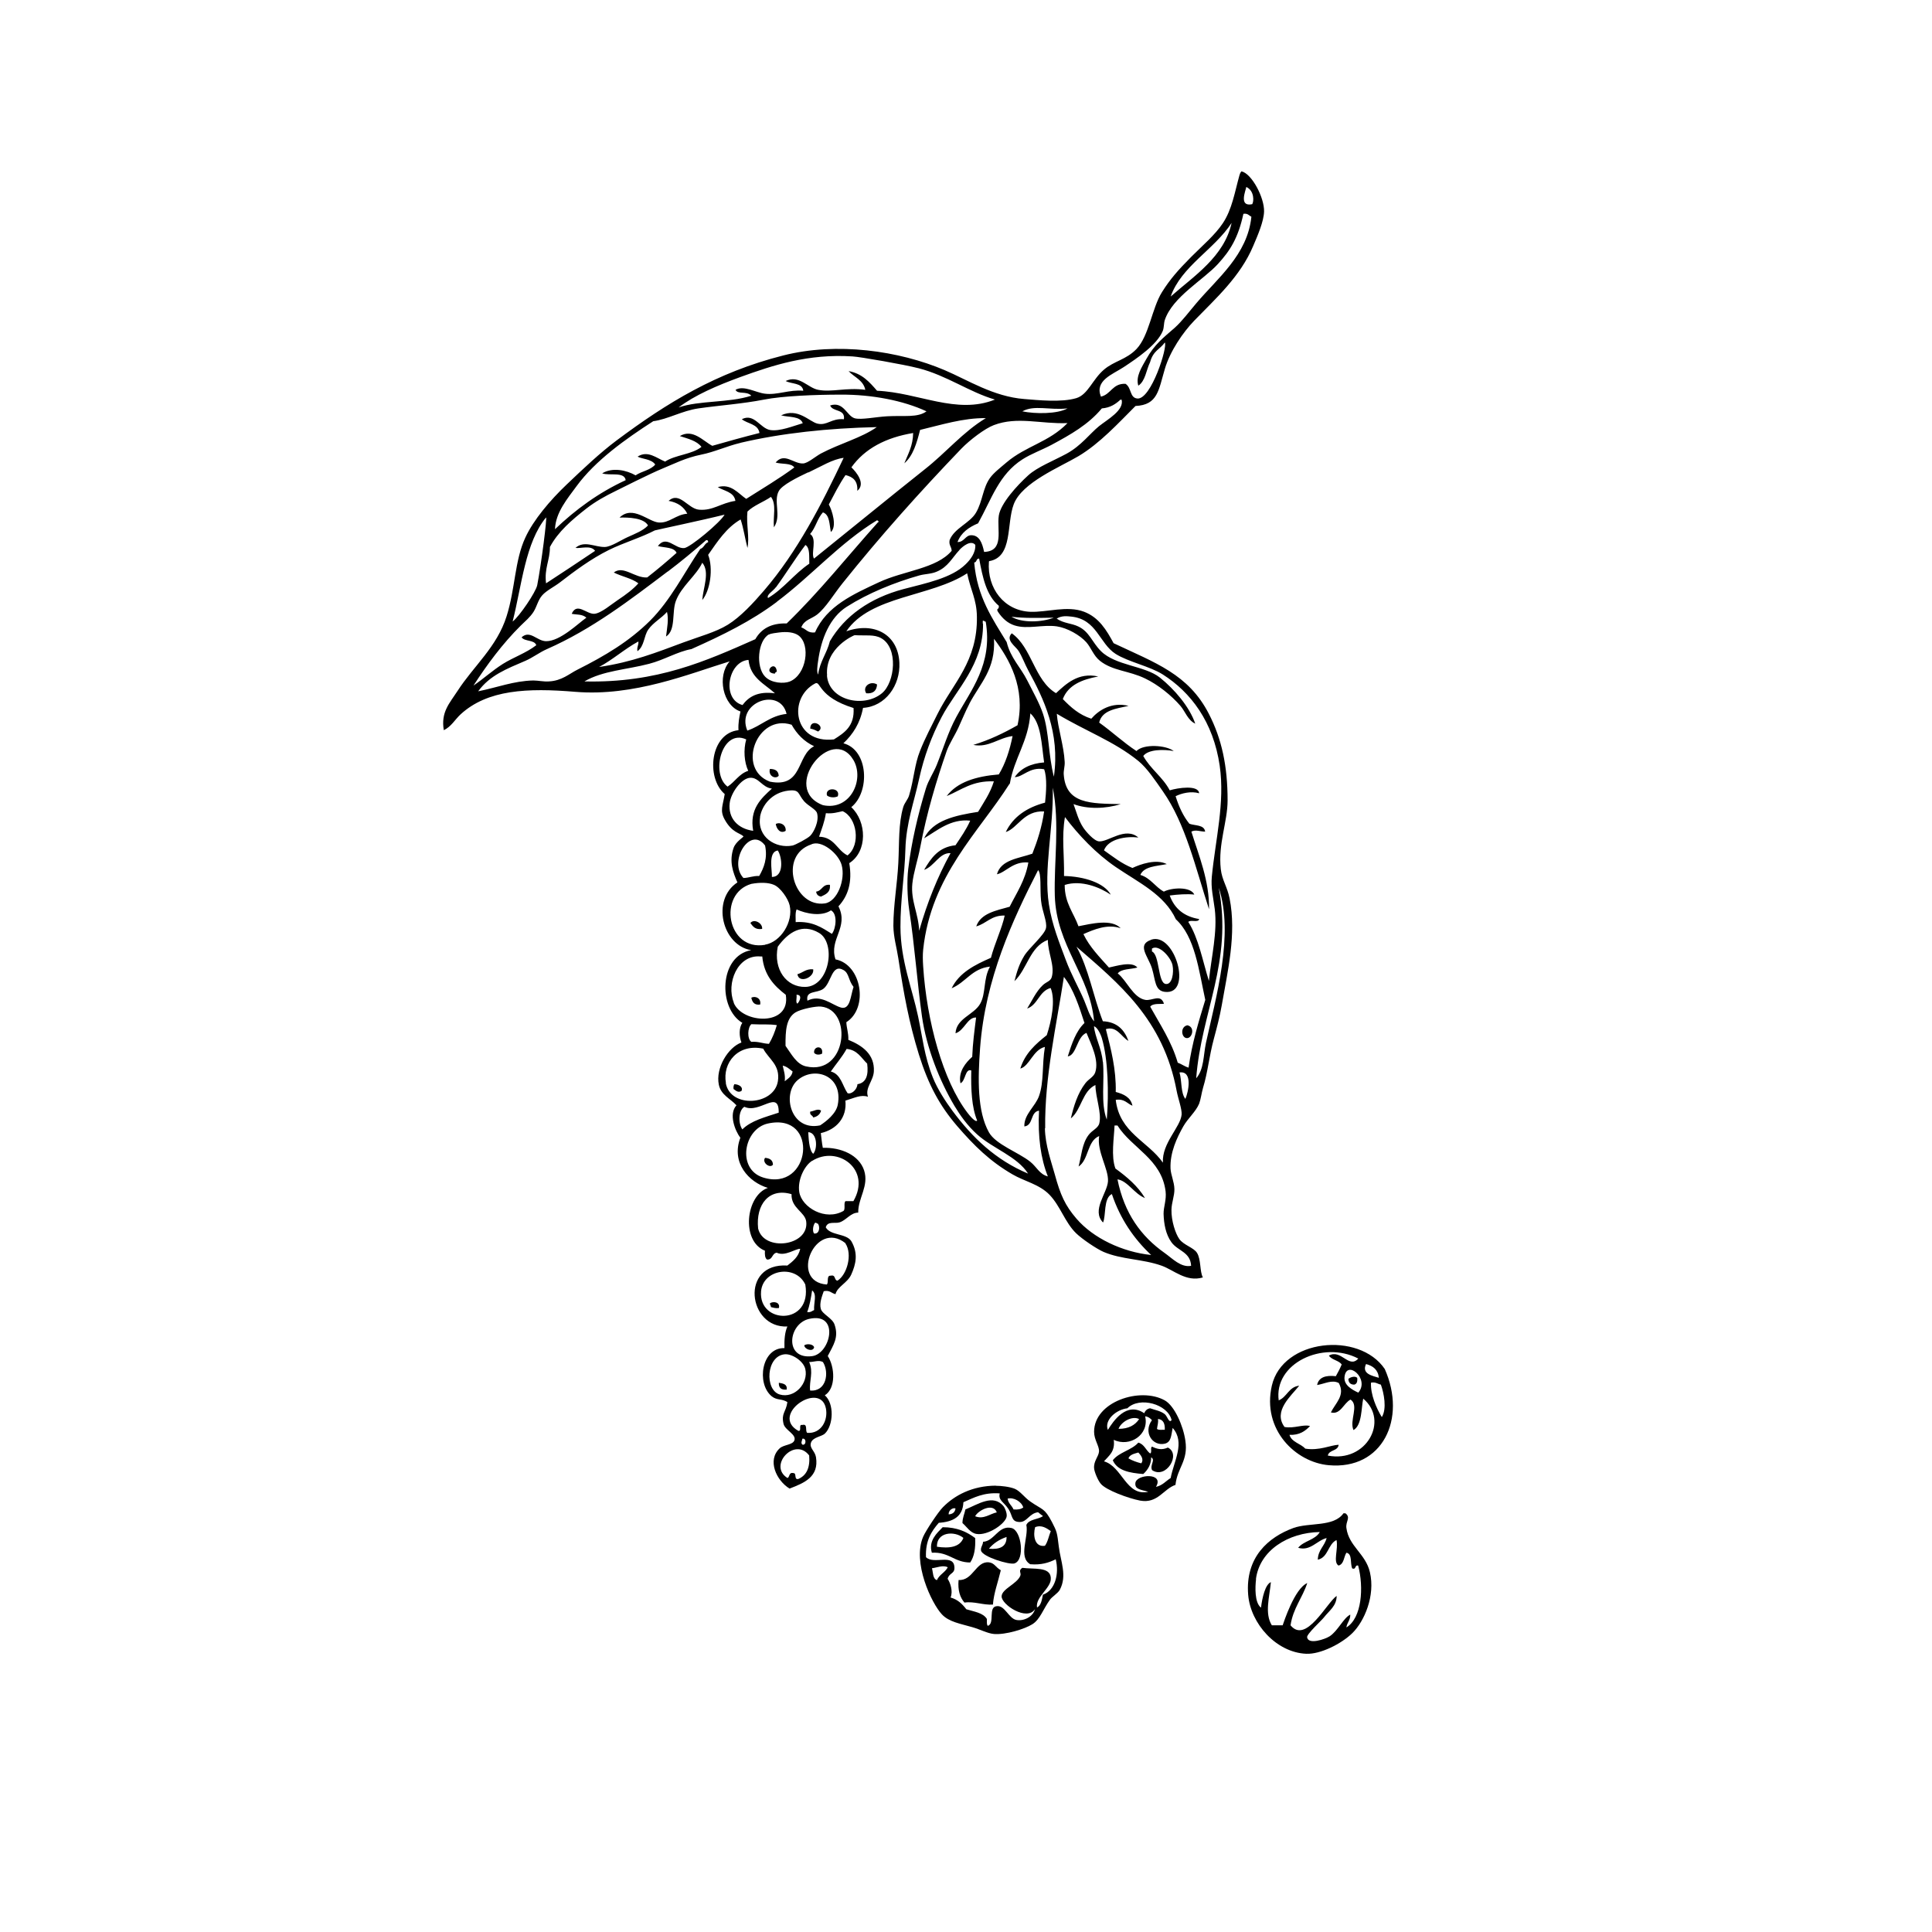 <?xml version="1.0" encoding="UTF-8"?><svg id="Layer_1" xmlns="http://www.w3.org/2000/svg" viewBox="0 0 144.57 144.57"><rect x="29.33" y="8.7" width="80.13" height="119.6" fill="none"/><path d="M58.13,50.26c-.07.03-.13.06-.15.15-.97-.06.07-1.11.15-.15Z" fill-rule="evenodd"/><path d="M65.63,51.22c-.03.46-.28.7-.81.66-.32-.5.32-.97.81-.66Z" fill-rule="evenodd"/><path d="M61.22,54.74c-.18-.09-.36-.18-.59-.22,0-.85,1.23-.19.59.22Z" fill-rule="evenodd"/><path d="M57.61,57.54c.39,0,.64.14.66.51-.23.28-.8.03-.66-.51Z" fill-rule="evenodd"/><path d="M62.69,59.59c-.25.12-.63.09-.81-.07-.17-.64,1.05-.6.81.07Z" fill-rule="evenodd"/><path d="M58.79,62.17c-.41.26-.69-.17-.74-.51.33-.18.79.07.74.51Z" fill-rule="evenodd"/><path d="M62.1,66.21c.06.57-.31.71-.66.88-.21-.03-.34-.15-.37-.37.46-.06.46-.57,1.03-.51Z" fill-rule="evenodd"/><path d="M57.03,69.51c-.52.08-.69-.19-.88-.44.26-.35.93,0,.88.44Z" fill-rule="evenodd"/><path d="M86.13,70.32c1.79-.62,3.16,4.16,1.03,3.9-.76-.09-.69-.88-.96-1.76-.28-.9-1.16-1.76-.07-2.13ZM87.23,73.63c.49.07.62-.86.51-1.4-.11-.57-1.01-1.6-1.54-1.25v.22c.58.23.43,2.35,1.03,2.43Z" fill-rule="evenodd"/><path d="M60.85,72.53c.11.61-1.07,1.1-1.18.37.41-.11.62-.41,1.18-.37Z" fill-rule="evenodd"/><path d="M56.88,75.17c-.45.06-.59-.2-.66-.51.31-.17.76.05.66.51Z" fill-rule="evenodd"/><path d="M88.85,76.72c.61.13.36,1.02-.07.96-.39-.06-.47-.85.07-.96Z" fill-rule="evenodd"/><path d="M61.51,78.85c-.22.1-.46.09-.59-.07-.06-.54.73-.57.59.07Z" fill-rule="evenodd"/><path d="M54.97,81.13c.34.02.66.22.51.51-.26.14-.4-.02-.59-.15-.02-.17.01-.28.07-.37Z" fill-rule="evenodd"/><path d="M61.44,83.11c-.08.29-.29.45-.59.51-.04-.18-.28-.16-.22-.44.26-.02.57-.26.81-.07Z" fill-rule="evenodd"/><path d="M57.25,86.64c.34.03.58.16.59.51-.21.31-.85-.15-.59-.51Z" fill-rule="evenodd"/><path d="M58.28,97.88c-.25.03-.41-.03-.59-.07,0-.13-.09-.15-.07-.29.26-.17.79-.08.66.37Z" fill-rule="evenodd"/><path d="M60.92,100.82c-.08.36-.7.17-.74-.15.21-.15.69-.09.74.15Z" fill-rule="evenodd"/><path d="M103.62,102.44c1.66,3.74-.17,7.56-4.19,7.2-2.48-.22-5.01-2.66-4.26-5.95.8-3.5,6.53-4.08,8.45-1.25ZM95.68,104.79c.63-.25.75-1.01,1.54-1.1-.63.79-1.97,1.91-1.1,3.09.74.13,1.4-.22,1.91-.07-.36.37-.78.69-1.54.66.17.56.83.64,1.18,1.03,1.06.17,1.88-.26,2.5-.29-.05.49-.72.36-.81.81,2.89.56,4.61-2.62,2.65-4.26-.15.64-.08,2-.73,2.35-.32-.73.44-1.84-.22-2.28-.51.25-.75,1.16-1.47.96.33-.69,1.1-1.28.59-2.2-.51-.27-1.05.06-1.62.15.11-.57.63-.75,1.4-.66.16-.28.31-.57.44-.88-.23-.31-.74-.33-.96-.66.92-.52,1.49,1.01,2.2.22-2.65-1.38-6.36.37-5.95,3.16ZM103.18,103.1c-.06-.6-.43-.89-.96-1.03-.35.74.48.88.96,1.03ZM100.61,103.03c-.07.61.54.95,1.03,1.18.89-1.03-.88-2.51-1.03-1.18ZM102.59,103.47c-.04.88.4,1.9.81,2.57.39-.62.16-1.79-.07-2.43-.25-.05-.38-.21-.73-.15Z" fill-rule="evenodd"/><path d="M101.56,103.1c.03.28-.03.46-.22.51-.29,0-.44-.15-.44-.44.14-.1.47-.24.66-.07Z" fill-rule="evenodd"/><path d="M58.28,103.47c.31.06.64.09.59.51-.41.04-.61-.12-.59-.51Z" fill-rule="evenodd"/><path d="M87.97,111.11c-.9.29-1.33,1.42-2.65,1.18-.89-.17-2.54-.78-2.94-1.25-.23-.26-.5-.93-.51-1.18-.04-.54.34-.86.37-1.25.02-.41-.37-.87-.37-1.47,0-2.25,3.45-3.38,5.29-2.35.73.41,1.38,1.9,1.54,3.01.23,1.52-.6,2.01-.74,3.31ZM84.37,105.38c-.84.09-1.76.88-1.47,1.62.4-.65,1.4-2.15,2.72-1.25.08-.19.21-.33.44-.37.36.13.78.19,1.1.44.19.15.32.72.51.44-.29-1.2-2.4-1.78-3.31-.88ZM83.34,107.73c.12.9-.37,1.2-.73,1.62,1.37.39,1.66,2.64,3.31,2.28-.48-.16-1.02-.15-.96-.66.08-.67,2.19-.79,1.54.29.49-.1.74-.44,1.1-.66.24-1.28,1.11-2.66.15-3.75-.12.6-.11,1.06-.59,1.18-.92.21-1.63-.86-.96-1.76-.13-.14-.27-.26-.51-.29.33,1.38-1.16,2.34-2.35,1.76ZM83.7,106.92c.76,0,1.24-.28,1.54-.73-.51-.28-1.36.21-1.54.73ZM86.57,106.92c.11.11.38.06.59.07.02-.46-.11-.77-.51-.81.04.31-.05.49-.07.73Z" fill-rule="evenodd"/><path d="M86.06,108.76c.17-.05-.01-.45.15-.51.38.19.74.27,1.18.07,1.01.49-.13,2.39-1.18,1.69-.19-.38.28-.76-.07-.96.01.49-.23.93-.59,1.25-1.02-.08-1.95-.25-2.28-1.03.47-.61,1.41-.75,1.91-1.32.45.12.56.57.88.81ZM84.44,109.13c.28.16.6.28.96.37.23-.32-.06-.64-.22-.81-.3.09-.64.15-.74.44Z" fill-rule="evenodd"/><path d="M72.02,113.98c0-.42.15-.68.22-1.03.93-.37,2.09-1.2,2.87-.22.07.09.25.47.22.73-.06.55-1.43,1.48-2.28,1.32-.46-.09-.7-.53-1.03-.81ZM72.97,113.46c.64.26,1.11-.19,1.62-.29-.28-.75-1.41-.14-1.62.29Z" fill-rule="evenodd"/><path d="M72.97,115.08c.04.78-.07,1.4-.37,1.84-1.19,0-1.59-.81-2.87-.73-.27-.9.38-1.47.81-1.91,1.08,0,1.81.35,2.43.81ZM70.11,115.74c.91.14,1.72.04,1.98-.66-.67-.55-2.01-.45-1.98.66Z" fill-rule="evenodd"/><path d="M73.56,115.37c.86-.04,1.15-1.26,2.13-1.03.76.18,1.02,2.4.22,2.65-.38.12-2.4-.5-2.5-.96-.05-.24.15-.42.15-.66ZM74,115.89c.81.07,1.33-.14,1.32-.88-.55.19-.99.48-1.32.88Z" fill-rule="evenodd"/><path d="M74.89,117.5c-.21.89-.53,1.73-.59,2.57-.73.05-1.42-.26-2.13-.15-.33-.38-.51-.91-.44-1.69,1.09.07,1.29-1.44,2.28-1.32.41.05.5.38.88.59Z" fill-rule="evenodd"/><path d="M74,42.03c-.15,2,1.15,3.67,3.09,3.75,1.26.05,2.76-.49,4.04,0,1.11.43,1.67,1.37,2.2,2.35,3.13,1.48,5.6,2.31,7.13,5.29.96,1.87,1.4,3.89,1.4,6.47,0,1.61-.72,3.25-.51,5.14.09.83.48,1.3.66,2.2.53,2.67-.15,5.46-.59,8.01-.15.85-.37,1.68-.59,2.5-.36,1.34-.45,2.49-.81,3.67-.11.38-.17.87-.29,1.18-.25.6-.83,1.08-1.18,1.69-.48.85-1.01,1.96-.96,3.16.02.47.28,1,.29,1.54.01.5-.21,1.01-.22,1.54-.02.82.3,1.8.59,2.2.32.45,1.08.64,1.32,1.03.31.49.2,1.41.44,1.84-1.25.37-2.18-.56-3.09-.88-1.44-.51-2.98-.45-4.34-1.03-.51-.22-1.61-.96-2.06-1.4-.83-.81-1.17-2.02-1.98-2.87-.77-.8-1.89-1.01-2.79-1.54-1.68-.98-2.84-2.12-4.12-3.6-1.32-1.54-2.15-3.07-2.87-5.36-.75-2.43-1.12-4.48-1.54-7.2-.12-.8-.36-1.58-.37-2.43,0-1.54.29-3.12.37-4.7.08-1.57,0-2.93.37-4.19.1-.33.35-.56.44-.88.36-1.2.4-2.29.81-3.31.38-.97.86-1.86,1.32-2.79,1.14-2.28,3-3.91,2.94-7.28-.02-1.29-.47-1.96-.73-3.23-2.69,1.77-7.25,1.67-9.04,4.34,2.08-.73,3.87.23,3.97,2.35.08,1.7-1.05,3.28-2.72,3.38-.22,1.16-.76,1.98-1.47,2.65,1.89.5,2,3.65.59,4.78,1.16,1.08,1.23,3.31-.15,4.19.24,1.44-.09,2.45-.81,3.23.8,1.58-.73,2.46-.22,3.97,1.96.38,2.49,3.64.81,4.7.02.47.17.81.15,1.32,1.06.43,1.97,1.09,1.91,2.35-.03.72-.68,1.24-.44,1.91-.53-.18-1.01.09-1.69.29.13,1.29-.69,2.17-1.84,2.43.05.37.08.75.15,1.1,1.37-.04,2.71.54,3.09,1.69.38,1.17-.46,2.07-.44,3.16-.57,0-.89.57-1.4.73-.34.11-.89-.12-1.03.37.35.63,1.52.44,1.91,1.03.54.93.34,1.74,0,2.5-.28.63-1.04.9-1.18,1.47-.31-.06-.42-.32-.88-.22-.12.35-.34.89-.22,1.32.11.4.87.69,1.03,1.18.33.96-.08,1.51-.51,2.35.53.81.63,2.41-.22,2.94.71.6.66,2.24,0,2.87-.24.22-.88.26-1.03.66-.15.42.29.62.37,1.1.23,1.46-.85,1.92-1.98,2.35-.99-.61-1.69-2.12-.74-3.01.3-.28.97-.25,1.1-.59.18-.46-.7-.76-.81-1.25-.18-.8.18-.85.29-1.62-.43-.28-.77-.11-1.18-.44-1.16-.97-.74-3.66.96-3.6-.02-.63.03-1.2.22-1.62-2.96.15-3.57-4.78,0-4.56.41-.32.83-.64.96-1.25-.36-.02-1.12.59-1.76.29-.37.05-.29.55-.73.51-.15-.12-.17-.37-.15-.66-1.81-.72-1.43-4.13.22-4.7-1.43-.42-2.77-1.89-2.06-3.75-.4-.53-.89-1.78-.29-2.43-.47-.51-1.16-.77-1.32-1.54-.26-1.25.7-2.8,1.69-3.16-.17-.46-.2-1.09.07-1.47-1.83-1.08-1.75-5.01.66-5.44-2.16-.35-3.01-3.77-1.03-5.07-.32-.73-.64-1.56-.29-2.57.17-.5.79-.83.74-.88-.27-.26-.85-.26-1.4-1.25-.38-.68-.14-1.03,0-1.91-1.43-1.23-1.08-4.56,1.03-4.78-.03-.54.06-.97.15-1.4-1.32-.44-1.78-2.65-.81-3.75-3.06.94-7.16,2.64-11.54,2.28-3.59-.3-6.58-.17-8.6,1.69-.41.38-.7.92-1.25,1.18-.23-1.35.42-2,1.03-2.94,1.2-1.86,2.95-3.29,3.67-5.59.65-2.06.6-4.16,1.4-5.88.61-1.33,1.87-2.81,3.09-3.97,1.23-1.17,2.48-2.36,3.75-3.31,3.74-2.79,7.44-5.08,12.46-6.35,4.01-1.02,8.65-.36,12.08,1.1,1.74.74,3.65,1.98,5.96,2.16,1.03.08,2.78.27,3.9-.07.87-.27,1.2-1.4,2.06-2.13.76-.65,1.66-.74,2.43-1.54.94-.98,1.16-3.06,1.91-4.26.61-.97,1.19-1.63,2.2-2.65.86-.86,1.78-1.64,2.35-2.5.7-1.04.9-2.36,1.25-3.6.03-.09.05-.18.15-.29.78.18,1.72,1.98,1.69,3.01-.02.74-.48,1.8-.81,2.57-.96,2.29-2.82,3.95-4.41,5.59-.86.89-1.81,2.29-2.2,3.6-.48,1.62-.53,2.71-2.2,2.79-1.28,1.28-2.67,2.8-4.26,3.75-1.4.83-4.23,1.97-4.85,3.6-.56,1.46-.05,3.96-1.84,4.26ZM93.7,15.28c.13-.18.18-1-.44-1.29-.04.26-.59,1.51.44,1.29ZM93.04,16.01c-.39,1.8-.99,2.75-1.91,3.75-1.1,1.2-3.39,2.46-3.97,4.19-.08.25-.05.56-.15.81-.42,1.03-1.92,2.05-2.94,2.72-.82.54-2.17.99-1.69,2.2.76-.17.86-1,1.84-.96.47.3.3,1.04.88,1.1,1.04.11,2.3-3.92,2.06-4.19-.35.51-.86.59-1.1,1.47-.29.59-.35,1.41-.88,1.76-.22-.69.28-1.42.59-1.98.61-1.11,1.31-1.63,2.13-2.35.56-.5,1.09-1.22,1.62-1.84,1.57-1.86,3.83-3.62,4.12-6.47-.18-.09-.27-.27-.59-.22ZM87.6,22.19c1.76-1.55,4.01-2.99,4.56-5.51-1.3,2-3.76,3.24-4.56,5.51ZM68.71,27.55c-1.03-.27-4.35-.85-4.92-.88-3.32-.21-5.95.66-8.38,1.54-1.75.64-3.43,1.36-4.63,2.28,1.55-.54,3.76-.33,5.44-.88-.37-.38-1.01-.07-1.18-.44.62-.36,1.51.21,2.2.29.92.12,1.82-.32,2.87-.22-.08-.61-.88-.49-1.32-.73,1.01-.48,1.65.51,2.43.66,1.03.2,2.09-.19,3.53,0-.15-.73-.83-.94-1.25-1.4,1.02.18,1.57.83,2.13,1.47,3.09.13,5.96,1.81,8.82.66-1.92-.56-3.59-1.8-5.73-2.35ZM62.91,29.53c-1.93,0-4.35.1-5.73.37-1.63.32-3.31.43-4.92.66-1.23.18-2.28.81-3.38.96-2.07,1.33-4.34,2.95-5.73,4.85-.68.93-1.58,1.98-1.62,3.23,1.53-1.46,3.25-2.73,5.29-3.67-.1-.66-1.21-.31-1.76-.51.77-.47,1.82-.24,2.5.15.45-.31,1.13-.39,1.47-.81-.28-.42-1-.41-1.32-.59.76-.5,1.43.12,2.06.37.77-.51,2.02-.53,2.72-1.1-.35-.46-1.01-.61-1.62-.81.97-.57,1.73.36,2.43.73,1.17-.33,2.33-.66,3.53-.96-.1-.68-.89-.68-1.32-1.03.93-.48,1.37.69,2.13.81.72.11,1.71-.3,2.43-.51-.19-.55-1.04-.43-1.62-.59,1.26-.59,2.1.47,2.72.62.73.17,1.03-.41,1.98-.33.11-.79-.84-.53-1.03-1.03,1.02-.33,1.24.79,1.84.96.49.13,1.55-.1,2.43-.15,1.27-.07,2.27.12,2.94-.37-1.74-.81-4.08-1.26-6.39-1.25ZM83.85,29.9c-.36.33-.76.61-1.4.66-1.02,1.22-2.34,1.96-3.75,2.72-.71.38-1.55.68-2.2,1.1-1.75,1.13-2.28,2.92-3.31,4.78-.69.29-1.27.69-1.54,1.4.51.01.58-.51,1.03-.51.6,0,.82.57.96,1.25,1.54-.06.94-1.64,1.1-2.72.14-.91,1.37-2.26,2.2-3.01.68-.62,1.89-1.09,2.87-1.62,1.1-.6,1.75-1.51,2.43-2.06.64-.51,1.89-1.19,1.69-1.98h-.07ZM76.5,30.78c.95.2,2.62.21,3.38-.22-1.36.15-2.47-.28-3.38.22ZM68.34,32.4c-2.06.34-3.63,1.17-4.63,2.57.38.37,1.09,1.23.44,1.76.05-.74-.32-1.05-.88-1.18-.47.68-.85,1.45-1.25,2.2.23.4.64,1.65.15,2.06-.11-.58-.08-1.29-.59-1.47-.41.44-.55,1.16-.96,1.62.55.36.04,1.44.29,1.84,2.79-2.24,5.58-4.53,8.3-6.69,1.58-1.24,2.85-2.79,4.56-3.82-1.67-.03-3.4.52-4.92.88-.25.98-.52,1.93-1.18,2.5.28-.7.65-1.31.66-2.28ZM74.37,31.81c-.67.25-1.81,1.12-2.43,1.76-3.12,3.25-6.09,6.57-8.89,10.07-.69.86-1.24,1.82-1.91,2.35-.43.33-.97.39-1.18.96.36.11.48.45,1.03.37.86-1.97,2.87-2.86,4.78-3.75,1.86-.87,4.3-1.01,5.44-2.35,0-.32-.23-.41-.15-.81.36-.9,1.52-1.26,1.98-2.06.49-.85.5-1.82,1.03-2.57.28-.4.83-.82,1.25-1.18,1.46-1.24,3.16-1.5,4.56-2.94-1.99.08-3.75-.52-5.51.15ZM55.41,33.14c-1.02.24-1.97.69-2.94.88-1.18.24-2.01.68-2.87,1.03-.98.4-3.3,1.58-3.53,1.69-.78.38-1.52.79-2.2,1.32-1.07.84-2.1,1.71-2.72,2.87,0,1.01-.43,1.58-.29,2.72,1.23-.8,2.45-1.61,3.67-2.43-.32-.45-1.06-.16-1.47-.22.66-.59,1.46-.05,2.2-.07.46-.01,1.22-.52,1.69-.73.59-.27,1.16-.48,1.54-.88-.3-.57-1.47-.61-2.13-.59.99-.96,2.16.32,2.94.37.8.05,1.26-.59,2.13-.66-.26-.52-.72-.84-1.4-.96.82-.74,1.44.59,2.28.66,1.04.09,1.63-.5,2.72-.66-.11-.68-.84-.73-1.32-1.03,1.01-.29,1.55.5,2.13.88,1.21-.77,2.46-1.51,3.6-2.35-.24-.35-.95-.23-1.4-.37.66-.78,1.34.11,2.06.07.35-.02.89-.5,1.32-.74,1.44-.76,3.04-1.17,4.19-1.98-3.62.08-7.12.45-10.22,1.18ZM60.48,35.34c-.83.39-1.95.95-2.2,1.4-.43.77.22,1.87-.37,2.72-.07-.83.21-1.72-.22-2.28-.56.39-1.28.63-1.76,1.1-.1.96.17,1.94,0,2.72-.18-.7-.29-1.47-.51-2.13-1.07.62-1.73,1.65-2.43,2.65.4,1.03.15,2.68-.44,3.38.06-.9.59-2.1,0-2.79-.45.97-1.57,1.76-1.98,2.87-.31.84.02,2.17-.73,2.65.08-.68.21-1.27.07-1.84-.4.46-1.03.79-1.4,1.32-.34.49-.28,1.23-.81,1.62-.06-.33.1-.44.07-.73-1.05.57-1.89,1.35-2.94,1.91,2.47-.36,4.33-1.1,6.32-1.84,1.18-.44,2.4-.76,3.31-1.32.97-.6,1.93-1.65,2.72-2.57,2.48-2.89,4.28-6.39,5.95-9.92-.85.11-1.65.63-2.65,1.1ZM49.02,39.68c-1.1.57-2.33.92-3.45,1.47-1.37.68-2.58,1.59-3.67,2.43-.43.33-1.01.61-1.32.96-.32.35-.41.86-.66,1.25-.25.39-.61.69-.96,1.03-1.36,1.35-2.52,2.92-3.53,4.48.75-.51,1.41-1.12,2.2-1.62.8-.5,1.73-.81,2.5-1.4-.14-.42-.87-.26-1.1-.59.64-.58,1.15.29,1.84.29,1.06,0,2.39-1.33,3.01-1.76-.32-.28-.72-.21-1.1-.29.39-.89,1.1.03,1.69,0,.5-.03,1.29-.72,1.76-1.03.62-.41,1.16-.82,1.54-1.25-.5-.38-1.25-.51-1.84-.81.72-.56,1.57.43,2.5.37.76-.59,1.49-1.21,2.2-1.84-.2-.44-.9-.37-1.4-.51.65-.86,1.28.23,1.98.15.45-.05,2.71-1.93,3.01-2.5-1.63.41-5.01,1.12-5.22,1.18ZM38.36,46.51c.5-.38,1.73-2.19,1.84-2.72.31-1.61.75-5.08.66-5.07-1.55,1.88-1.81,5.05-2.5,7.79ZM58.13,45.04c-1.92,1.44-4.02,2.47-6.39,3.53-1.05.19-2.04.81-3.16,1.1-1.66.44-3.47.51-4.85,1.32,5.45.13,9.1-1.53,12.79-3.16.43-.75,1.14-1.21,2.35-1.18,2.44-2.36,4.56-5.04,6.83-7.57.11-.02.01-.12-.07-.15-2.78,1.69-4.91,4.16-7.5,6.1ZM49.97,42.76c-2.82,2.13-5.66,4.32-9.04,5.81-.57.25-1.06.64-1.62.88-1.42.61-2.65,1.08-3.53,2.28,1.41-.28,2.67-.78,4.12-.81.38,0,.78.1,1.18.07.97-.05,1.51-.57,2.13-.88,2.07-1.04,3.87-2.11,5.44-3.67,1.52-1.52,2.51-3.52,3.75-5.36.28-.09.32-.41.59-.51,0-.09-.02-.17-.15-.15-.95.83-1.89,1.61-2.87,2.35ZM71.8,41.15c-.57.61-.85,1.26-1.69,1.62-.43.19-.89.17-1.32.29-1.87.53-3.82,1.32-5.44,2.35-1.25.8-1.9,2.37-2.13,4.04-.06.4-.12.81,0,1.03.13-.99.66-1.6.88-2.5,1.11-1.89,2.99-3.23,5.51-3.9,1.71-.45,3.58-.82,4.63-1.84.37-.35.78-.88.74-1.47-.34-.39-.94.12-1.18.37ZM58.06,43.94c-.23.31-.73.57-.59.81,1.18-.7,1.96-1.81,3.09-2.57-.02-.54.06-1.18-.29-1.4-.73.96-1.5,2.21-2.2,3.16ZM72.9,42.1c.22,2.57,1.37,4.21,2.43,5.95.29,1.19,1.03,1.86,1.54,2.87.39.77.91,1.69,1.18,2.5.46,1.4.39,3.05.81,4.7.48-3.3-.78-5.87-1.91-7.94-.26-.48-.45-1.02-.73-1.47-.21-.34-1.01-.82-.51-1.32,1.52,1.08,1.68,3.51,3.31,4.48.74-.68,1.65-1.58,3.16-1.25-1.22.23-2.25.64-2.65,1.69.59.61,1.22,1.18,2.13,1.47.56-.64,1.52-1.27,2.79-.96-.94.21-1.98.32-2.2,1.25.96.68,1.8,1.48,2.79,2.13.53-.55,2.21-.45,2.79,0-.77-.14-1.91-.13-2.28.37.54.98,1.46,1.58,1.98,2.57.62-.19,2.15-.42,2.2.22-.62-.18-1.32,0-1.76.22.24.78.57,1.49,1.03,2.06.43.16,1.11.06,1.18.59-.37,0-.71-.17-1.03,0,.55,1.78,1.36,3.69,1.32,5.81-1.02-3.14-1.75-6.39-3.45-8.82-.56-.8-1.18-1.74-1.84-2.28-1.81-1.47-3.96-2.24-6.1-3.53.08,1.08.53,2.4.59,3.6.02.34-.1.66-.07.96.16,2.19,2,2.16,4.26,2.2-1.12.36-2.5.39-3.53,0,.21.57.37,1.22.73,1.76.2.3.8,1,1.18,1.03.7.05,1.97-1.12,2.94-.29-.89-.11-2.24.09-2.57.96.68.48,1.31.99,2.13,1.32.59-.28,1.78-.7,2.57-.29-.77.16-1.7.16-1.98.81.77.23,1.11.9,1.76,1.25.56-.3,2-.4,2.28.22-.52-.06-1.26-.01-1.84.07.35.97,1.07,1.58,2.2,1.76-.04.3-.66.02-.81.22.77,1.21,1.07,2.9,1.54,4.41.19-1.83.65-3.64.44-5.37-.11-.86-.3-1.58-.22-2.43.27-2.78.99-5.53.59-8.3-.48-3.3-2.18-5.51-4.26-6.83-.98-.62-2.56-.93-3.53-1.54-1.22-.78-1.4-2.59-3.31-2.79-.31-.03-.71-.09-1.1.15.54.37,1.11.34,1.62.59.83.39,1.03,1.18,1.69,1.84,1.1,1.1,3.29,1.09,4.41,1.98,1.1.88,2.22,2.19,2.65,3.45-.55-.25-.76-.92-1.1-1.32-.69-.8-1.69-1.6-2.65-2.06-1.22-.59-2.42-.56-3.38-1.32-.49-.39-.65-.97-1.03-1.4-.47-.52-1.4-1.06-2.2-1.18-1.07-.15-2.19.24-3.16-.07-.5-.16-.91-.51-1.25-1.03-.15-.28.11-.12.07-.44-.92-.76-1.21-2.1-1.47-3.53-.24-.02-.16.29-.37.29ZM78.85,46.22c-1.2.02-2.18.05-3.16-.07.78.48,2.27.42,3.16.07ZM73.56,46.66c.03,3.09-2.01,4.93-3.09,6.98-.76,1.45-1.33,2.98-1.69,4.63-.37,1.71-.98,3.33-1.03,5.29-.05,1.88-.38,3.8-.37,5.81.01,2.52.88,4.6,1.32,6.69.33,1.55.46,2.95,1.1,4.56.35.88.96,1.81,1.47,2.5,1.51,2.03,3.24,3.68,5.66,4.7-.82-1.29-2.65-1.88-3.82-2.94-.73-.66-1.27-1.43-1.69-2.13-1.11-1.87-2.09-4.32-2.43-6.69-.36-2.55-.54-5.25-.96-8.01-.14-.95-.17-2.17-.07-3.01.23-1.99.74-4.13,1.32-6.03.19-.63.56-1.15.81-1.76.51-1.27.85-2.46,1.47-3.6,1.08-2,2.74-3.94,2.2-7.13-.09,0-.1-.09-.22-.07v.22ZM57.54,47.47c-.84.47-1,2.43-.29,3.16.48.5,1.4.54,1.84.37,1.26-.5,1.59-2.76.66-3.45-.33-.24-.87-.3-1.47-.22-.19.03-.58.06-.73.15ZM61.88,50.55c.15,1.88,2.77,2.45,4.12,1.32.97-.81,1.24-3.4-.07-4.12-.53-.29-1.11-.17-1.98-.22-.04,0-2.23.94-2.06,3.01ZM72.53,52.68c-.29.55-.54,1.18-.81,1.76-.28.61-.68,1.2-.88,1.76-.78,2.25-1.48,4.58-1.98,7.2-.18.95-.5,1.87-.59,2.72-.13,1.29.46,2.24.51,3.53.6-2.11,1.38-4.05,2.35-5.81-.84-.05-1.21.99-1.98,1.25.52-.88,1.08-1.71,2.35-1.84.39-.59.8-1.16,1.1-1.84-1.46-.16-2.48.75-3.45,1.32.66-1.35,2.31-1.71,4.04-1.98.43-.72.91-1.4,1.18-2.28-1.61-.07-2.44.65-3.53,1.1.79-1.05,2.19-1.48,3.9-1.62.49-.81.81-1.78,1.03-2.87-1.03.12-1.8.89-2.94.66,1.22-.37,2.29-.89,3.31-1.47.62-2.81-.61-4.95-1.76-6.47.12,2.3-1.02,3.29-1.84,4.85ZM55.56,52.76c.47-.63,1.15-1.05,2.43-.88-.78-.71-1.84-1.15-1.98-2.5-1.54.11-2.04,2.95-.44,3.38ZM61,51.14c-2.06,1.08-1.64,4.53,1.4,4.19.78-.49,1.56-.99,1.47-2.35-2.68-.83-2.44-2.06-2.87-1.84ZM55.92,54.67c1.05-.35,1.68-1.11,2.94-1.25-.49-2.05-3.81-.87-2.94,1.25ZM75.55,58.64c-2.32,3.66-5.88,6.87-6.47,12.42-.04.4-.03.79,0,1.25.26,4.07,1.48,8.56,3.31,10.95.17.23.62.76.73.59-.41-.99-.47-2.33-.44-3.75-.47-.16-.42.79-.81.96-.18-.87.4-1.55.88-1.98.04-1.03.17-1.98.29-2.94-.65-.03-.88.98-1.54,1.18.06-1.12,1.36-1.37,1.84-2.2.45-.78.22-1.85.74-2.79-1.35.14-1.81,1.18-2.87,1.62.57-1.17,1.73-1.75,2.94-2.28.28-1.07.84-2.24,1.03-3.16-1.01-.03-1.36.6-2.13.81.34-.98,1.47-1.18,2.5-1.47.52-1.04,1.17-1.97,1.4-3.31-1.14-.11-1.7.75-2.35.88.3-1.09,1.61-1.18,2.65-1.54.38-.96.71-1.98.88-3.16-1.52-.09-1.98,1.26-2.87,1.54.56-1.16,1.59-1.84,2.94-2.2.08-.74.17-1.87-.07-2.5-1.09-.2-1.57.59-2.2.59.45-.65,1.18-1.02,2.2-1.1-.2-1.37-.21-2.93-1.03-3.67-.15,2.13-1.22,3.34-1.54,5.29ZM59.23,54.23c-2.6-.84-4.15,3.31-1.62,4.26,2.49.5,1.98-1.99,3.31-2.65-.75-.35-1.29-.91-1.69-1.62ZM54.45,58.86c.55-.36.86-.96,1.54-1.18-.3-.64-.37-1.57-.15-2.35-1.82-.84-2.69,2.58-1.4,3.53ZM63.86,56.87c-1.62-2.73-5.51,2.16-2.28,3.38,2.07.44,3.13-1.94,2.28-3.38ZM56.14,58.2c-.67.03-1.46,1.15-1.54,1.91-.12,1.09.58,1.9,1.76,2.06-.29-1.63.59-2.42,1.4-3.16-.73-.09-.98-.84-1.62-.81ZM78.49,67.68c.23,1.54.81,2.93,1.25,4.12.43,1.16.97,2.07,1.4,3.09.22.52.37,1.11.73,1.54-.3-3.45-2.83-5.65-2.94-9.41-.07-2.54.38-5.37-.15-8.08.06,3.08-.7,6.06-.29,8.75ZM56.88,61.14c-.24,1.49,1.16,2.38,2.43,2.13.19-.04,1.1-.51,1.32-.73.26-.26.68-1.08.51-1.69-.08-.29-.64-.53-.96-.88-.5-.57-.31-.91-1.18-.81-1.24.14-1.99,1.1-2.13,1.98ZM63.05,60.7c-.38.08-.73.2-1.25.15-.1.66-.32,1.2-.51,1.76,1.15.03,1.34,1.01,2.13,1.4,1.01-.79.71-2.84-.37-3.31ZM79.59,65.55c1.57.03,3.05.53,3.53,1.4-.79-.54-2.2-1.13-3.45-.73,0,1.37.67,2.08,1.03,3.09.97-.19,2.48-.57,3.16.15-.99-.35-2.04.11-2.79.44.48.99,1.22,1.72,1.91,2.5.52-.1,1.71-.5,2.13,0-.49.14-1.19.08-1.47.44.67.52,1.15,1.82,2.06,1.98.52.09,1.15-.48,1.4.29-.22.04-.84-.06-1.03.22.74,1.34,1.59,2.58,2.06,4.19.29.1.5.28.81.37.26-1.85.76-3.46,1.25-5.07-.49-2.25-.77-4.72-2.2-6.03-.86-1.85-2.76-2.73-4.48-3.9-1.5-1.02-2.81-2.41-3.82-3.75-.26,1.51-.04,2.81-.07,4.41ZM57.25,63.27c-1.12-1.51-2.77,1.2-1.62,2.43.43-.01.71-.17,1.18-.15.35-.61.64-1.32.44-2.28ZM61.73,67.6c.93-.14,1.55-1.78,1.25-2.87-.24-.88-1.54-1.92-2.28-1.54-2.48.84-1.29,4.75,1.03,4.41ZM57.76,65.62c.93,0,.77-1.5.44-1.98-.75.11-.41,1.51-.44,1.98ZM73.34,78.41c-.17,2.32-.22,4.74.66,6.32.52.92,2.2,1.49,3.09,2.2.5.4.69.94,1.32,1.1-.53-1.33-.76-2.97-.66-4.92-.67.09-.41,1.11-1.1,1.18-.03-.91.83-1.5,1.1-2.28.38-1.08.21-2.29.44-3.67-.89.21-1.15,1.44-1.84,1.62.35-1.14,1.15-1.84,1.98-2.5.34-1.04.67-2.6.29-3.53-.87.23-.95,1.26-1.76,1.54.32-.5.66-1.28,1.18-1.76.27-.25.57-.28.66-.59.25-.85-.29-1.81-.29-2.79-1.35.51-1.54,2.18-2.5,3.09.19-.73.35-1.27.74-1.91.35-.57,1.52-1.56,1.62-2.06.1-.5-.29-1.24-.37-2.06-.09-.88.04-2.03-.22-2.28-1.9,3.7-3.96,8.15-4.34,13.3ZM57.25,70.69c1.17-.2,2.12-1.7,1.84-2.94-.11-.5-.69-1.34-1.18-1.54-.42-.18-1.04-.19-1.69-.07-2.53.73-1.83,5.05,1.03,4.56ZM89.51,80.69c.59-.68.53-1.7.73-2.65.75-3.42,2.11-8.1.96-11.61,1.05,5.58-1.31,9.27-1.69,14.26ZM59.53,69c1.28-.08,1.98.42,2.72.88.31-.4.44-1.5-.07-1.76-.71.49-1.88.25-2.57-.07-.11.24-.07.62-.07.96ZM60.26,73.85c1.82-.03,2.32-3.28,1.03-4.04-1.25-.74-2.29-.07-3.09,1.03-.34,1.69.64,3.04,2.06,3.01ZM82.53,76.42c1.07.05,1.61.65,1.91,1.47-.53-.29-.86-1.14-1.69-.88.38,1.48.78,3.01.74,4.7.6.16,1.12.4,1.25,1.03-.4-.16-.59-.54-1.25-.44.28,2.46,2.4,3.09,3.53,4.7-.09-1.45,1.32-2.66,1.4-3.6.03-.41-.26-1.18-.37-1.76-1-5.38-4.35-8.06-7.5-10.8.91,1.61,1.27,3.78,1.98,5.59ZM54.9,75.03c.63,1.58,4.29,1.8,3.9-.59-.87-.67-1.63-1.46-1.76-2.87h-.15c-1.71-.14-2.56,2.02-1.98,3.45ZM62.91,75.39c.72.21.73-.87.96-1.54-.39-.49-.33-1.01-.73-1.25-.92-.54-.91.94-1.54,1.4-.48.34-1.33.1-1.18.88.99-.51,1.83.32,2.5.51ZM78.19,84.43c.02,1.26.49,2.54.74,3.45.42,1.54.77,2.32,1.62,3.31,1.25,1.46,3.44,2.5,5.59,2.72-1.29-1.21-2.31-2.69-2.94-4.56-.64.3-.43,1.65-.66,2.13-.89-.92.32-2.2.37-3.09.05-.93-.85-2.24-.66-3.38-.91.37-.77,1.77-1.54,2.28.22-.83.25-1.69.74-2.35.27-.37.72-.51.81-.88.19-.79-.28-1.91-.29-2.87-.99.46-1.04,1.85-1.84,2.5.21-.89.5-1.88,1.1-2.65.26-.32.62-.46.73-.81.29-.91-.31-2.08-.66-2.94-.73.28-.73,1.67-1.4,1.76.3-.95.61-1.89,1.25-2.5-.41-1.26-.81-2.52-1.54-3.45-.54,3.55-1.45,7.49-1.4,11.32ZM59.67,75.1c.16-.14.41-.68-.07-.66.05.2-.09.58.07.66ZM60.33,79.8c3.03.69,3.52-4.24,1.1-4.48-.36-.04-1.49.18-1.91.44-.69.44-.75,1.34-.74,2.5.44.61.82,1.38,1.54,1.54ZM56.22,76.64c-.28.25-.32,1.09,0,1.32.53-.04.85.13,1.32.15.25-.42.44-.88.59-1.4-.59-.09-1.16-.03-1.91-.07ZM82.53,79.44c.14,1.46-.19,3.09.29,4.34.16-2.01.1-4.51-.37-6.1-.08-.28-.35-.84-.59-.88.08.81.57,1.64.66,2.65ZM54.31,81.05c.34,1.9,3.62,1.68,3.9-.15.18-1.23-.68-1.63-1.1-2.43-1.89-.4-3.06,1.06-2.79,2.57ZM64.16,81.13c.66-.1.84-.68.73-1.54-.45-.43-.73-1.03-1.54-1.1-.34.62-.79,1.12-1.18,1.69.76.2.86,1.05,1.25,1.62.28.11.72-.26.74-.66ZM58.72,80.91c.24-.2.53-.35.59-.73-.23-.17-.41-.37-.74-.44.07.37.21.68.15,1.18ZM88.7,82.23c.22-.49.58-2.12-.44-1.98.19.62.08,1.53.44,1.98ZM62.69,82.67c.42-2.23-1.78-2.91-3.01-1.84-1.2,1.05-.5,3.84,1.69,3.38.46-.3,1.19-.87,1.32-1.54ZM55.7,82.82c-.45.27-.47,1.25-.15,1.69.66-.66,1.73-.92,2.72-1.25.02-1.79-1.42.11-2.57-.44ZM57.1,88.11c3.59,1.13,4.25-4.88.37-4.04-1.83.39-2.35,3.42-.37,4.04ZM83.48,87.45c.85.62,1.65,1.29,2.2,2.2-.8-.31-1.3-1.29-2.06-1.4.51,2.55,1.77,4.27,3.53,5.51.58.41,1.22,1.11,1.98.96-.05-1.04-.99-1.1-1.47-1.76-.43-.59-.57-1.39-.59-2.13-.01-.5.23-1.06.15-1.69-.31-2.43-2.53-3.22-3.6-4.92h-.22c-.03.91-.28,2.31.07,3.23ZM60.85,86.34c.35-.39.3-1.6-.37-1.62.03.36.04,1.32.37,1.62ZM60.77,86.86c-.57.36-1.11,1.43-.96,2.35.2,1.15,1.96,2.18,3.31,1.4.16-.13-.01-.6.15-.73h.59c1.38-2.39-1.2-4.21-3.09-3.01ZM56.73,91.93c.42,1.76,3.81,1.32,3.6-.51-.08-.73-1.14-1.01-1.1-2.06-1.66-.5-2.69.75-2.5,2.57ZM60.92,92.3c.39.06.46-.47.29-.73-.09,0-.1-.09-.22-.07-.13.15-.23.6-.07.81ZM63.27,93.03c-2.27-1.81-4.24,2.88-1.4,3.09.16-.16-.05-.69.29-.66.4-.1.24.35.51.37.71-.44,1.14-1.97.59-2.79ZM56.95,96.63c-.21,2.48,3.84,2.57,3.31-.51-.72-1.53-3.17-1.14-3.31.51ZM60.41,98.18c.26.04.36-.09.51-.15-.04-.55.24-1.17-.15-1.47-.09.57-.18,1.14-.37,1.62ZM60.77,101.48c1.39-.18,2.09-3.31-.22-2.79-1.59.36-1.87,3.06.22,2.79ZM58.35,104.35c1.1.32,2.16-.83,1.91-1.91-.14-.6-1-1.15-1.54-1.1-1.4.13-1.51,2.68-.37,3.01ZM60.55,101.92c.34.78-.01,1.39.07,2.13,1.22.11,1.45-1.35.96-2.13-.32-.17-.66,0-1.03,0ZM61.8,105.38c-.43-2.08-4.21.49-2.06,1.69.29.04-.02-.51.29-.44.44-.12.2.43.37.59,1.05.08,1.58-.94,1.4-1.84ZM60.04,108.1c.31.08.31-.52,0-.44-.02.17-.14.3,0,.44ZM60.55,108.91c-1.08-1.42-3.11.77-1.62,1.69.18-.09.09-.45.44-.37.27,0,.02.52.37.44.6-.26.89-.83.81-1.76Z" fill-rule="evenodd"/><path d="M100.53,113.24h.15c.42.32,0,.6.07,1.1.18,1.37,1.44,1.92,1.76,3.31.41,1.75-.41,3.67-1.32,4.56-.82.8-2.39,1.59-3.45,1.54-2.25-.1-4.16-2.26-4.34-4.41-.23-2.83,1.53-4.32,3.38-5,1.19-.43,3.02-.06,3.75-1.1ZM93.99,118.17c-.07.57-.12,1.76.37,2.13.09-.75.32-1.74.74-1.91-.11,1.14-.48,2.34.07,3.23h.81c.08-.21.88-2.74,1.84-3.16-.36,1.11-1.06,1.88-1.25,3.16,1.16,1.42,2.7-1.68,3.45-2.2,0,.76-.56,1.1-.96,1.62-.17.22-1.28,1.23-1.25,1.47.08.59,1.35.15,1.69-.07.62-.41,1.03-1.37,1.54-1.62.01.42-.25.61-.29.96,1.16-.7,1.31-3.01.88-4.63-.28-.06-.12.32-.44.22-.18-.36.03-1.1-.44-1.18-.2.31-.17.85-.59.96-.43-.27,0-1.23-.15-1.91-.65.31-.61,1.3-1.4,1.47.02-.74.51-1.01.66-1.62-.73.18-1.21,1-2.13.73.41-.52,1.28-.58,1.62-1.18-2.37.04-4.51,1.38-4.78,3.53Z" fill-rule="evenodd"/><path d="M74.52,111.18c.4,0,1.02.07,1.4.22.42.17.72.64,1.18.96.93.65,1.05.46,1.62,1.54.37.72.38.76.51,1.84.14,1.13.64,2.17.07,3.23-.13.24-.58.52-.73.73-.52.72-.74,1.48-1.32,1.84-.57.36-2,.8-2.87.73-.48-.04-1.05-.35-1.62-.51-.89-.26-1.75-.39-2.28-.96-.77-.82-2.23-3.89-1.4-5.81.19-.44,1.1-1.82,1.47-2.2.88-.9,2.21-1.61,3.97-1.62ZM78.63,118.09c.06.73-1.17,1.4-1.03,2.2.31-.16.36-.57.44-.96.92-.32,1.23-1.57.96-2.65-.51.25-1.08.44-1.91.37-.92-.54-.1-2.03-.29-2.94.2-.44.87-.4,1.25-.66-.13-.09-.25-.19-.37-.29-.67.08-.83.76-1.4.73-.62-.02-.49-.46-.81-.96-.34-.53-.79-.66-.66-1.18-1.21-.09-1.93.32-2.72.66-.04,1.09-.78,1.47-1.84,1.54-.55.63-1.01,1.34-.96,2.57.57.59,2.13-.33,2.13.81,0,.45-.39.36-.51.81.2.3.42.93.22,1.4.54.15.88.49,1.18.88.58.18,1.26.26,1.54.73,0,.2-.03.42.07.51.54-.17,0-1.41.66-1.47.61-.09.9.92,1.47,1.03.52.1,1.23-.2,1.4-.81-.61.93-2.52-.34-2.5-.96.02-.56,1.15-.92,1.4-1.54.09-.22-.18-.38.15-.59.86.12,2.06-.1,2.13.73ZM75.4,112.14c.05.37.32.51.44.81.32.03.57-.02.73-.15-.13-.44-.72-.78-1.18-.66ZM70.99,113.32c.3-.02.47-.16.51-.44-.16-.09-.54.11-.51.44ZM77.46,114.27c-.17.6-.06,1.52.73,1.4.22-.29.29-.74.44-1.1-.31-.21-.68-.49-1.18-.29ZM69.74,117.36c.09.32.05.78.37.88.17-.41.61-.57.81-.96-.34-.19-.83.03-1.18.07Z" fill-rule="evenodd"/></svg>